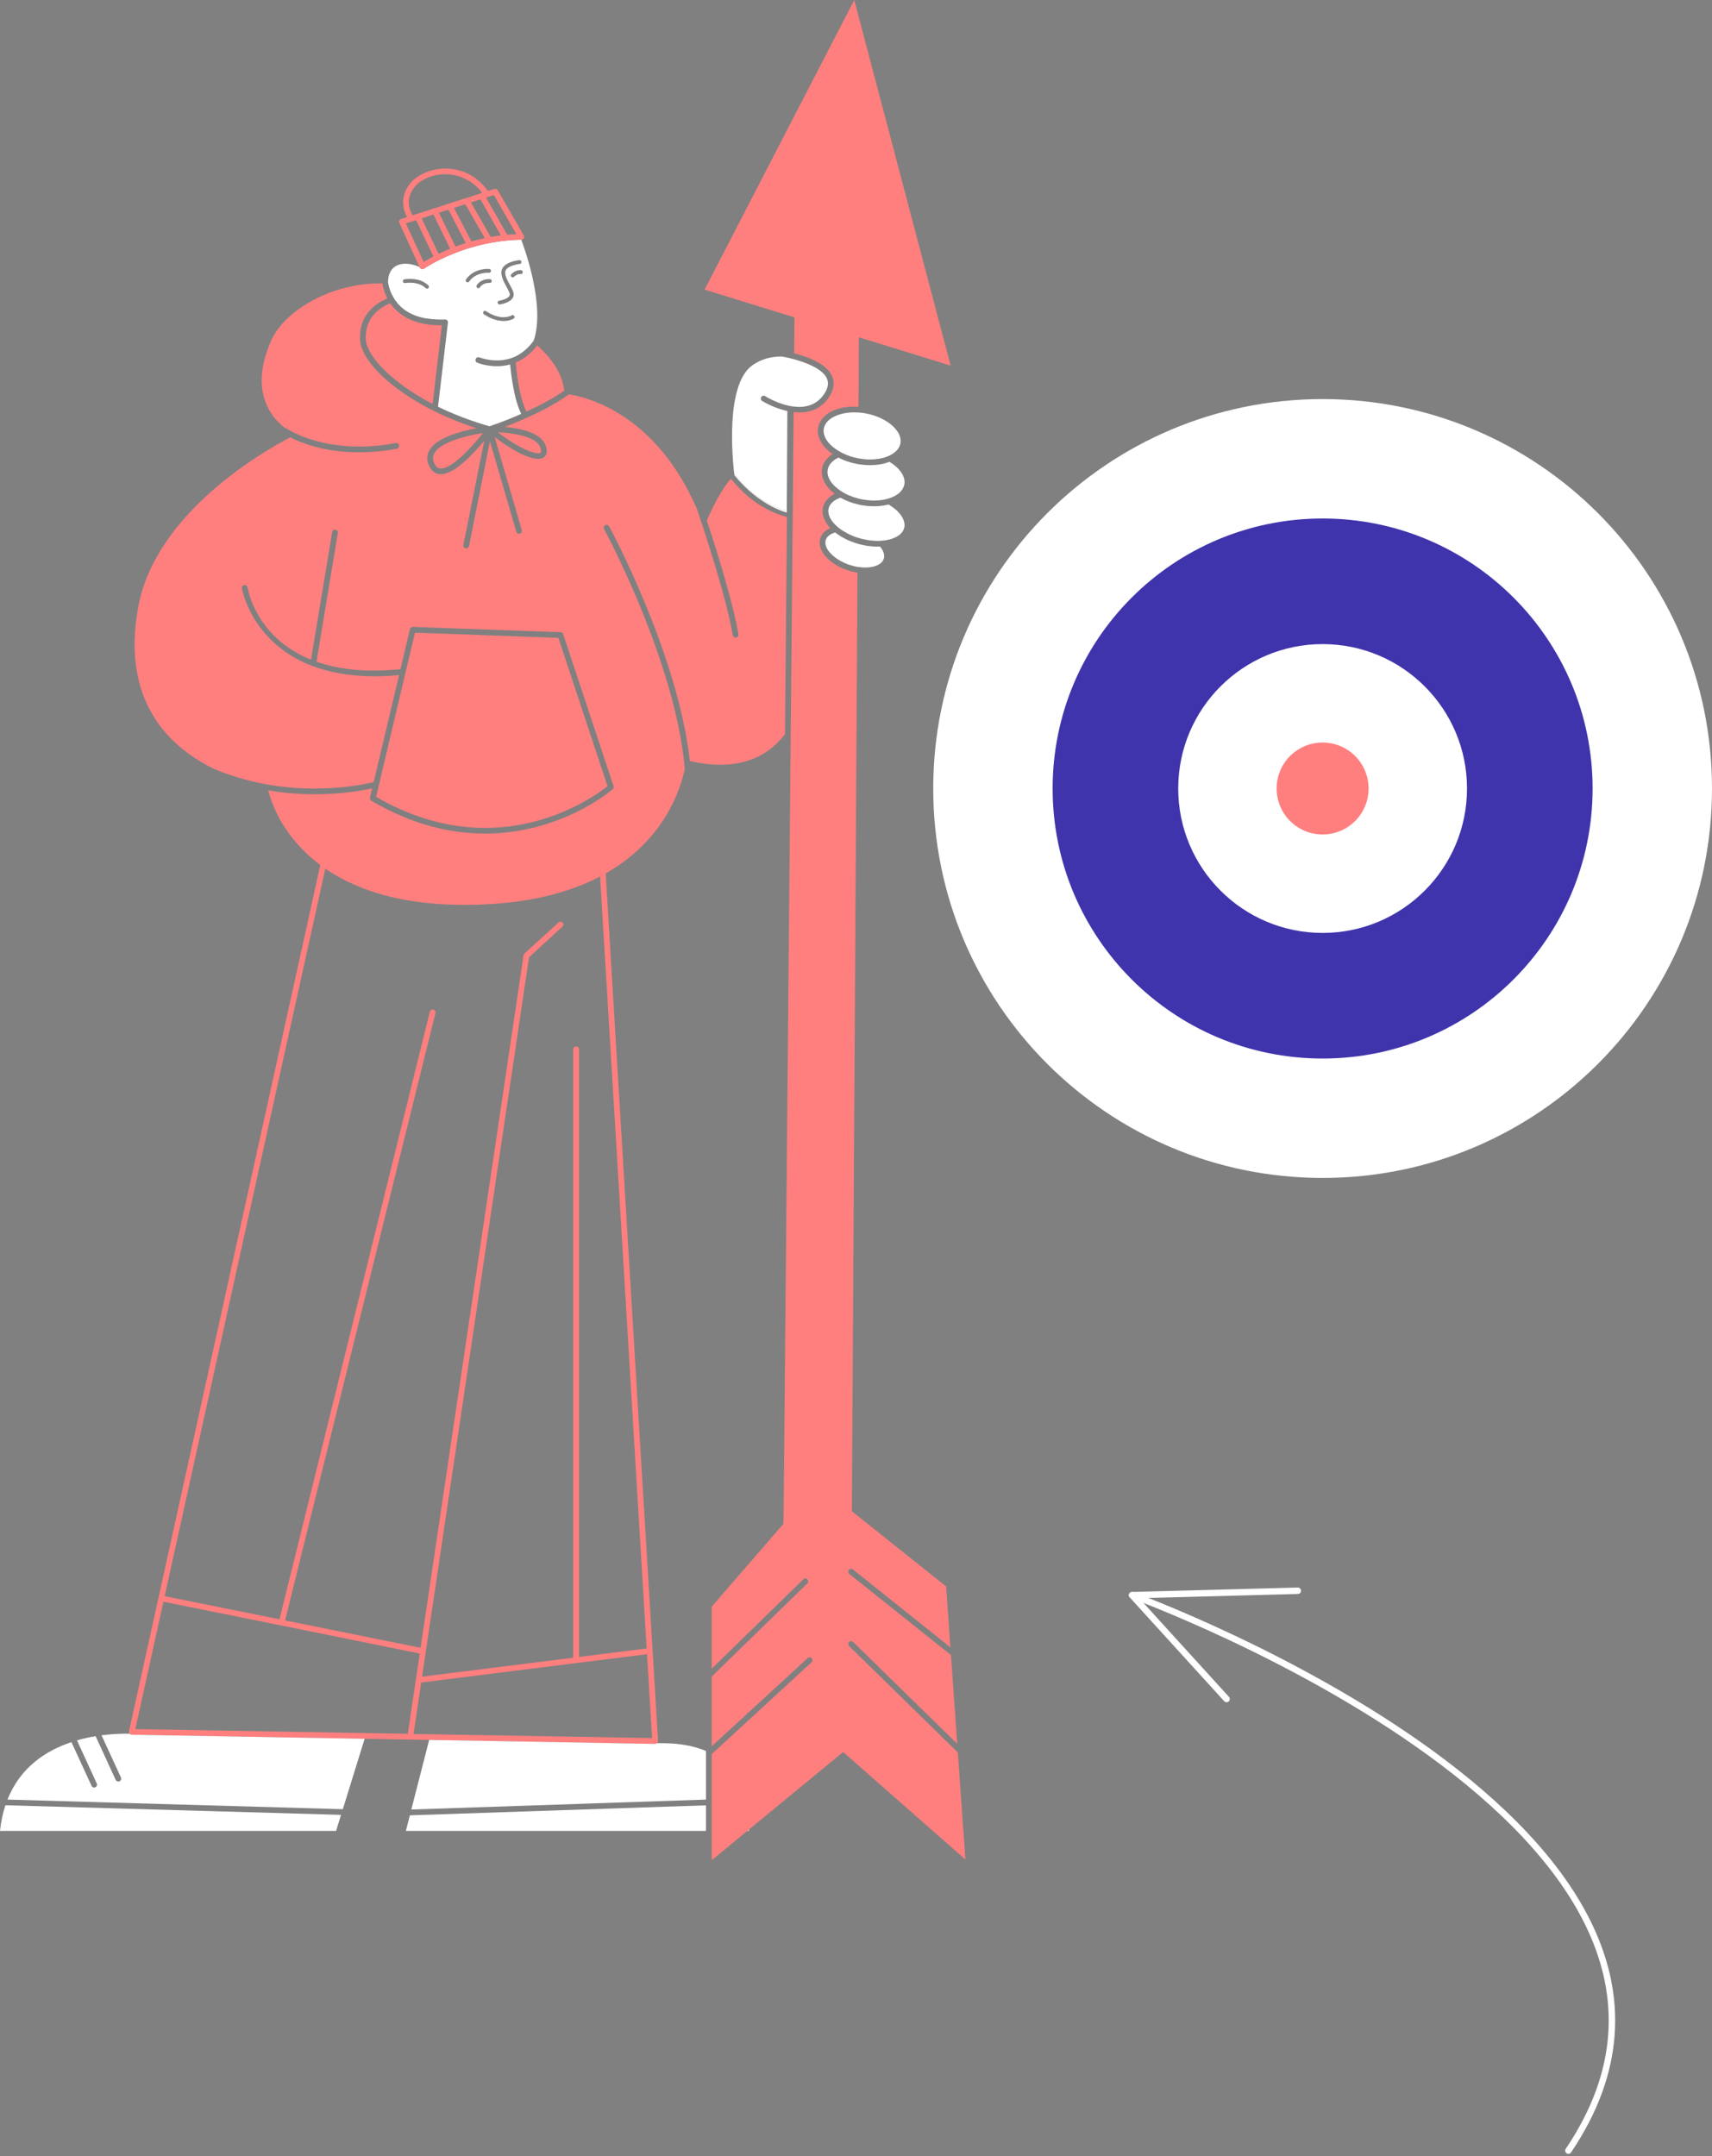 <svg width="266" height="335" viewBox="0 0 266 335" fill="none" xmlns="http://www.w3.org/2000/svg">
<rect x="0" y="0" width="266" height="335" fill="#808080" stroke="none"/>
<path d="M175.896 247.82C175.896 247.82 277.097 284.573 243.689 334.114" stroke="white" stroke-miterlimit="10" stroke-linecap="round" stroke-linejoin="round"/>
<path d="M201.647 247.133L175.896 247.82L190.577 263.954" stroke="white" stroke-miterlimit="10" stroke-linecap="round" stroke-linejoin="round"/>
<g clip-path="url(#clip0_292_561)">
<path d="M113.579 74.365C112.033 76.039 110.546 79.208 109.821 80.857C111.153 84.869 113.865 93.438 114.733 98.541C114.769 98.79 114.602 99.016 114.364 99.051C114.341 99.063 114.317 99.063 114.293 99.063C114.079 99.063 113.889 98.909 113.853 98.695C112.794 92.417 108.881 80.81 108.31 79.148C108.286 79.077 108.263 79.03 108.251 78.994C101.84 64.266 91.194 61.69 88.399 61.263C86.389 62.711 84.046 63.922 81.952 64.847C81.94 64.871 81.94 64.871 81.928 64.871C81.905 64.883 81.881 64.907 81.857 64.918C81.797 64.954 81.738 64.966 81.691 64.966C80.465 65.524 79.347 65.975 78.431 66.331C80.787 66.532 84.081 67.185 84.795 69.238C85.176 70.306 84.831 70.817 84.486 71.066C84.26 71.22 83.962 71.292 83.617 71.292C82.012 71.292 79.3 69.761 76.861 67.897L81.072 82.353C81.143 82.59 81.001 82.839 80.763 82.91C80.537 82.982 80.287 82.839 80.216 82.602L76.124 68.562L72.877 84.821C72.829 85.035 72.639 85.189 72.437 85.189C72.401 85.189 72.377 85.177 72.341 85.177C72.104 85.13 71.949 84.892 71.997 84.655L75.244 68.455C73.59 70.461 70.617 73.677 68.5 73.677C68.428 73.677 68.357 73.665 68.285 73.665C67.774 73.606 67.084 73.321 66.644 72.312C66.275 71.458 66.299 70.663 66.739 69.915C67.869 67.969 71.663 66.972 74.031 66.532C63.433 63.103 56.201 56.86 55.951 52.837C55.713 48.968 58.306 47.152 60.185 46.357C59.71 45.443 59.496 44.588 59.412 44.031C51.253 43.888 44.116 48.469 42.177 52.813C38.669 60.646 42.047 64.788 44.295 66.509H44.306C44.39 66.509 44.485 66.544 44.556 66.592C44.616 66.639 50.813 70.841 61.482 68.835C61.72 68.787 61.958 68.954 62.005 69.191C62.053 69.428 61.886 69.666 61.648 69.713C59.496 70.117 57.521 70.271 55.749 70.271C50.42 70.271 46.781 68.811 45.103 67.945C41.166 69.986 24.241 79.54 21.493 94.221C18.686 109.222 26.643 116.272 33.352 119.5C45.175 124.401 56.284 121.945 58.056 121.506L62.005 104.878C60.673 105.009 59.424 105.068 58.235 105.068C54.381 105.068 51.241 104.463 48.684 103.513C48.66 103.513 48.636 103.513 48.6 103.502C48.529 103.49 48.469 103.466 48.41 103.419C48.398 103.419 48.398 103.407 48.386 103.407C39.049 99.799 37.61 91.515 37.586 91.408C37.55 91.159 37.717 90.933 37.955 90.898C38.205 90.862 38.431 91.028 38.466 91.266C38.538 91.705 39.846 99.087 48.327 102.481L51.61 82.661C51.645 82.412 51.883 82.246 52.121 82.293C52.359 82.329 52.526 82.554 52.49 82.804L49.183 102.801C52.442 103.953 56.7 104.522 62.219 103.964L63.694 97.734C63.742 97.532 63.908 97.378 64.146 97.389L87.091 98.22C87.281 98.232 87.447 98.351 87.507 98.529L95.333 122.135C95.393 122.313 95.345 122.491 95.203 122.609C95.096 122.716 87.21 129.505 75.351 129.505C70.129 129.505 64.134 128.187 57.7 124.401C57.533 124.295 57.45 124.105 57.485 123.915L57.83 122.479C56.462 122.775 53.215 123.393 48.933 123.393C46.757 123.393 44.306 123.238 41.69 122.787C42.284 125.256 44.283 130.3 49.766 134.382L20.042 268.967C20.018 269.097 20.042 269.228 20.125 269.335L20.137 269.346C20.22 269.441 20.339 269.501 20.47 269.501L56.653 270.13L66.68 270.308L101.792 270.925C101.899 270.925 101.994 270.889 102.077 270.806C102.089 270.806 102.101 270.794 102.113 270.782C102.196 270.699 102.244 270.581 102.244 270.45L94.108 135.7V135.688C103.243 130.502 105.741 122.597 106.395 119.452C104.992 102.837 93.977 82.412 93.859 82.198C93.74 81.985 93.823 81.712 94.037 81.593C94.251 81.474 94.525 81.558 94.644 81.771C94.762 81.973 105.372 101.638 107.18 118.23C114.364 119.868 119.003 117.874 121.965 114.076L122.274 80.323C117.588 79.065 114.697 75.837 113.579 74.365ZM21.029 268.622L25.394 248.838L43.652 252.517L65.217 256.885L64.634 260.837C64.61 260.884 64.61 260.932 64.61 260.991L63.361 269.358L21.029 268.622ZM101.316 270.023L64.253 269.382L65.443 261.395L89.505 258.368L100.531 256.992L101.316 270.023ZM100.472 256.102L89.957 257.419V163.008C89.957 162.771 89.755 162.569 89.505 162.569C89.255 162.569 89.065 162.771 89.065 163.008V257.538L65.574 260.481L66.145 256.648C66.156 256.636 66.156 256.636 66.156 256.624V256.612C66.168 256.576 66.168 256.541 66.168 256.517L82.202 148.707L87.376 143.96C87.566 143.794 87.578 143.521 87.412 143.331C87.245 143.153 86.96 143.141 86.781 143.307L81.476 148.149C81.405 148.221 81.358 148.316 81.346 148.411L65.348 255.995L44.295 251.746L67.655 157.395C67.715 157.157 67.56 156.908 67.322 156.849C67.084 156.801 66.846 156.944 66.787 157.181L43.426 251.568L25.585 247.972L50.551 134.952C55.773 138.536 63.873 141.218 76.374 140.447C83.57 139.996 89.053 138.358 93.24 136.163L100.472 256.102Z" fill="#FF7F7F"/>
<path d="M87.662 60.694C85.83 61.963 83.724 63.067 81.797 63.945C80.668 61.773 80.228 57.525 80.132 56.326C81.381 55.804 82.583 54.843 83.463 53.656C85.794 55.733 87.376 58.094 87.662 60.694Z" fill="#FF7F7F"/>
<path d="M68.654 50.534L67.215 62.758C60.649 59.34 56.986 55.187 56.843 52.789C56.641 49.442 58.83 47.864 60.637 47.116C60.911 47.508 61.244 47.911 61.648 48.279C63.302 49.822 65.669 50.57 68.654 50.534Z" fill="#FF7F7F"/>
<path d="M80.989 37.242C78.039 37.29 75.363 37.812 73.115 38.477C71.057 39.094 69.368 39.829 68.131 40.447C66.704 41.17 65.907 41.717 65.883 41.728C65.811 41.788 65.716 41.811 65.633 41.811C65.585 41.811 65.55 41.811 65.514 41.8C65.383 41.764 65.276 41.669 65.217 41.55L65.181 41.479C62.517 40.328 60.292 41.135 60.292 43.841V43.853C60.304 43.912 60.316 43.983 60.328 44.054C60.376 44.304 60.447 44.6 60.554 44.921C60.661 45.265 60.816 45.645 61.042 46.036C61.149 46.238 61.268 46.44 61.411 46.654C61.411 46.654 61.422 46.654 61.422 46.666C61.47 46.713 61.518 46.748 61.565 46.796C61.553 46.808 61.553 46.808 61.541 46.808C61.732 47.093 61.981 47.377 62.267 47.639C63.599 48.885 65.478 49.549 67.869 49.621C67.881 49.633 67.881 49.633 67.893 49.621C68.238 49.656 68.595 49.656 68.963 49.633H69.13C69.273 49.621 69.392 49.68 69.487 49.775C69.57 49.87 69.618 50 69.594 50.131L68.059 63.186C70.391 64.325 73.067 65.37 76.041 66.224C76.552 66.058 78.55 65.381 80.989 64.301C79.847 62.047 79.395 58.083 79.264 56.623C78.55 56.825 77.849 56.896 77.218 56.896C75.505 56.896 74.233 56.385 74.149 56.35C73.923 56.255 73.816 55.994 73.912 55.768C73.995 55.543 74.257 55.436 74.494 55.531C74.518 55.531 76.957 56.504 79.466 55.626C79.478 55.626 79.502 55.614 79.514 55.614C80.739 55.187 81.928 54.261 82.797 53.086C82.832 53.039 82.88 52.979 82.916 52.92C84.771 47.579 81.488 38.559 80.989 37.242ZM66.561 44.767C66.501 44.826 66.43 44.85 66.359 44.85C66.275 44.85 66.204 44.826 66.144 44.767C64.967 43.615 62.957 43.971 62.933 43.971C62.778 44.007 62.624 43.9 62.588 43.734C62.564 43.58 62.671 43.425 62.826 43.39C62.921 43.378 65.169 42.974 66.561 44.351C66.68 44.458 66.68 44.648 66.561 44.767ZM77.575 46.713C77.92 46.666 78.979 46.404 79.193 45.894C79.3 45.645 78.99 45.099 78.705 44.565C78.336 43.888 77.92 43.129 77.896 42.357C77.872 40.696 80.584 40.423 80.703 40.411C80.858 40.399 81.013 40.518 81.024 40.672C81.048 40.838 80.929 40.981 80.763 41.004C80.739 41.004 78.467 41.254 78.491 42.346C78.503 42.974 78.883 43.663 79.228 44.28C79.621 44.992 79.966 45.609 79.74 46.131C79.359 47.033 77.837 47.271 77.658 47.294C77.646 47.306 77.635 47.306 77.623 47.306C77.468 47.306 77.349 47.2 77.325 47.045C77.301 46.891 77.409 46.737 77.575 46.713ZM72.889 43.734C72.841 43.817 72.746 43.865 72.651 43.865C72.591 43.865 72.532 43.841 72.484 43.805C72.341 43.71 72.318 43.532 72.413 43.39C73.709 41.586 75.922 41.776 76.017 41.788C76.183 41.8 76.302 41.942 76.29 42.108C76.267 42.274 76.136 42.381 75.957 42.381C75.945 42.369 73.995 42.215 72.889 43.734ZM74.566 44.636C74.518 44.731 74.423 44.778 74.316 44.778C74.268 44.778 74.209 44.767 74.161 44.731C74.019 44.636 73.983 44.458 74.066 44.316C74.233 44.066 74.447 43.853 74.709 43.698C75.375 43.283 76.112 43.366 76.148 43.366C76.314 43.378 76.421 43.532 76.409 43.687C76.386 43.853 76.243 43.971 76.088 43.959C76.076 43.948 75.505 43.9 75.018 44.209C74.839 44.316 74.685 44.458 74.566 44.636ZM79.811 49.502C79.775 49.526 79.204 49.87 78.241 49.87C78.134 49.87 78.015 49.87 77.884 49.858C77.884 49.858 77.884 49.858 77.872 49.846C77.147 49.787 76.243 49.526 75.184 48.825C75.065 48.754 75.03 48.576 75.089 48.458C75.089 48.446 75.089 48.434 75.101 48.422C75.196 48.279 75.375 48.244 75.517 48.339C77.92 49.929 79.442 49.039 79.502 48.992C79.645 48.908 79.823 48.956 79.906 49.098C80.001 49.229 79.954 49.419 79.811 49.502ZM80.894 42.571C80.358 42.512 79.882 42.998 79.871 42.998C79.811 43.058 79.74 43.093 79.656 43.093C79.585 43.093 79.514 43.069 79.454 43.01C79.335 42.891 79.335 42.713 79.442 42.595C79.466 42.559 80.144 41.871 80.965 41.978C81.131 42.001 81.239 42.144 81.227 42.31C81.203 42.476 81.06 42.595 80.894 42.571Z" fill="white"/>
<path d="M56.653 270.13L53.263 281.072L1.166 279.577C3.152 274.545 7.16 271.958 11.097 270.652L14.226 277.441C14.297 277.607 14.463 277.702 14.63 277.702C14.689 277.702 14.761 277.69 14.82 277.654C15.046 277.559 15.141 277.286 15.034 277.073L11.966 270.379C12.953 270.082 13.928 269.881 14.856 269.726L17.972 276.515C18.055 276.681 18.21 276.776 18.377 276.776C18.448 276.776 18.508 276.764 18.567 276.729C18.793 276.634 18.888 276.361 18.793 276.147L15.772 269.584C17.544 269.359 19.09 269.323 20.137 269.347C20.22 269.442 20.339 269.501 20.47 269.501L56.653 270.13Z" fill="white"/>
<path d="M52.989 281.95L52.216 284.443H0C0.155 282.983 0.44 281.654 0.845 280.455L52.989 281.95Z" fill="white"/>
<path d="M109.69 272.029V279.577L63.909 281.119L66.68 270.308L101.792 270.925C101.899 270.925 101.994 270.889 102.078 270.806C102.399 270.818 102.72 270.818 103.029 270.818C105.765 270.83 107.954 271.293 109.69 272.029Z" fill="white"/>
<path d="M109.69 280.467V284.443H63.064L63.682 282.022L109.69 280.467Z" fill="white"/>
<path d="M116.386 284.217C116.374 284.36 116.363 284.443 116.363 284.443H116.113L116.386 284.217Z" fill="white"/>
<path d="M81.381 36.578L77.337 29.552C77.23 29.362 77.016 29.279 76.814 29.35L75.815 29.67C74.209 27.451 71.925 26.229 69.332 26.181C67.037 26.157 64.682 27.154 63.575 28.697C62.017 30.857 62.743 32.827 63.242 33.729L62.315 34.026C62.196 34.062 62.1 34.145 62.053 34.263C61.993 34.382 61.993 34.513 62.053 34.631L65.181 41.479L65.217 41.55C65.276 41.669 65.383 41.764 65.514 41.8C65.55 41.811 65.585 41.811 65.633 41.811C65.716 41.811 65.811 41.788 65.883 41.728C65.907 41.716 66.704 41.17 68.131 40.447C69.368 39.829 71.057 39.094 73.115 38.476C75.363 37.812 78.039 37.29 80.989 37.242H81.001C81.155 37.242 81.298 37.159 81.381 37.017C81.453 36.886 81.453 36.708 81.381 36.578ZM64.289 29.219C65.241 27.902 67.227 27.036 69.32 27.071C71.521 27.107 73.495 28.127 74.923 29.955L74.78 30.015C74.756 30.015 74.732 30.015 74.709 30.026L72.508 30.75C72.484 30.75 72.472 30.75 72.449 30.762L72.353 30.786C72.33 30.786 72.318 30.798 72.294 30.81L69.856 31.593C69.844 31.605 69.844 31.605 69.832 31.605L69.725 31.64C69.713 31.64 69.701 31.652 69.689 31.652L67.572 32.341C67.56 32.341 67.536 32.341 67.524 32.352L67.382 32.388C67.37 32.388 67.37 32.4 67.358 32.4L64.884 33.207C64.872 33.207 64.848 33.207 64.836 33.219L64.694 33.255C64.682 33.255 64.682 33.266 64.67 33.266L64.111 33.444C63.73 32.839 62.897 31.142 64.289 29.219ZM65.823 40.708L63.064 34.714L64.027 34.406C64.063 34.406 64.087 34.394 64.123 34.37L64.658 34.204L67.346 39.841C66.668 40.197 66.156 40.494 65.823 40.708ZM68.143 39.438L65.514 33.931L67.346 33.326L69.939 38.643C69.273 38.904 68.678 39.177 68.143 39.438ZM70.772 38.31L68.202 33.053L69.677 32.578L72.365 37.764C71.794 37.942 71.271 38.132 70.772 38.31ZM73.246 37.503L70.534 32.305L72.306 31.735L75.327 36.993C74.602 37.135 73.912 37.313 73.246 37.503ZM76.243 36.815L73.174 31.451L74.649 30.976L77.825 36.566C77.278 36.637 76.766 36.72 76.243 36.815ZM78.8 36.471L75.517 30.703L75.731 30.632C75.755 30.62 75.779 30.62 75.803 30.608L76.743 30.299L80.228 36.376C79.74 36.4 79.264 36.423 78.8 36.471Z" fill="#FF7F7F"/>
<path d="M128.126 61.097C126.913 63.008 125.058 63.376 123.321 63.162C123.166 63.15 123.024 63.126 122.869 63.102C122.726 63.079 122.572 63.043 122.429 63.008C120.562 62.58 119.027 61.631 118.896 61.548C118.694 61.417 118.409 61.477 118.278 61.69C118.147 61.892 118.218 62.165 118.421 62.295C118.456 62.319 119.991 63.269 121.953 63.767C122.072 63.803 122.203 63.826 122.334 63.85L122.251 78.519V79.385C118.23 78.234 115.613 75.481 114.472 74.045C114.376 73.926 114.281 73.808 114.21 73.713C114.162 73.641 114.115 73.57 114.067 73.511C113.829 71.41 112.664 59.827 116.862 56.777C118.266 55.756 119.907 55.364 121.513 55.388C121.525 55.4 121.549 55.412 121.561 55.412C121.81 55.448 122.132 55.507 122.5 55.59C122.643 55.626 122.786 55.661 122.94 55.697C123.083 55.732 123.226 55.768 123.381 55.816C125.307 56.338 127.793 57.311 128.471 58.782C128.781 59.483 128.673 60.242 128.126 61.097Z" fill="white"/>
<path d="M122.25 79.385V79.623C122.25 79.623 118.087 78.685 114.114 73.843C114.114 73.843 114.103 73.724 114.067 73.511C114.114 73.57 114.162 73.641 114.21 73.713C114.281 73.807 114.376 73.926 114.471 74.045C115.613 75.481 118.23 78.234 122.25 79.385Z" fill="white"/>
<path d="M150 288.893L131.005 272.183L116.387 284.217L116.113 284.443L110.582 289V280.028C110.582 280.016 110.582 280.016 110.582 280.004V272.515L110.63 272.468L126.093 258.25C126.271 258.084 126.283 257.799 126.116 257.621C125.95 257.443 125.676 257.431 125.486 257.597L110.582 271.293V260.469L125.438 245.99C125.617 245.812 125.617 245.527 125.45 245.361C125.272 245.183 124.998 245.171 124.82 245.349L110.582 259.235V249.598L121.739 236.721L122.869 112.794V112.783L123.178 79.041L123.309 64.016C123.607 64.052 123.916 64.076 124.225 64.076C125.938 64.076 127.674 63.482 128.876 61.584C129.589 60.456 129.72 59.4 129.28 58.415C128.4 56.456 125.343 55.388 123.392 54.89L123.44 49.312V49.3L122.56 49.039L109.476 44.992L132.73 0L147.705 56.801L134.335 52.671L133.895 52.54V52.528L133.443 52.398L133.384 63.198C130.172 62.984 127.556 64.242 127.127 66.366C126.83 67.885 127.734 69.416 129.375 70.544C128.507 71.078 127.912 71.838 127.734 72.751C127.46 74.176 128.234 75.612 129.685 76.727C128.769 77.178 128.126 77.855 127.889 78.721C127.603 79.837 128.043 81.023 129.019 82.044C128.245 82.376 127.686 82.899 127.46 83.599C126.866 85.427 128.745 87.622 131.742 88.607C132.23 88.773 132.73 88.892 133.229 88.951L132.361 234.561V234.787L147.003 246.465L147.669 255.924L132.527 243.83C132.337 243.676 132.052 243.711 131.897 243.901C131.742 244.091 131.778 244.376 131.968 244.53L147.752 257.122L148.728 270.913L132.563 255.093C132.385 254.915 132.099 254.927 131.933 255.093C131.754 255.271 131.754 255.556 131.933 255.734L148.823 272.254L150 288.893Z" fill="#FF7F7F"/>
<path d="M137.38 86.4C137.38 86.542 137.356 86.685 137.309 86.827C137.107 87.421 136.488 87.86 135.537 88.061C135.097 88.156 134.621 88.18 134.121 88.156C133.978 88.156 133.836 88.144 133.681 88.121C133.538 88.109 133.384 88.097 133.229 88.073C132.837 88.002 132.42 87.895 132.016 87.765C129.578 86.958 127.877 85.177 128.305 83.872C128.483 83.326 129.03 82.934 129.768 82.721C130.684 83.445 131.873 84.062 133.253 84.465C133.348 84.489 133.443 84.525 133.55 84.548C133.598 84.56 133.657 84.572 133.705 84.584C133.848 84.62 134.002 84.655 134.145 84.691C134.894 84.845 135.644 84.916 136.357 84.916C136.476 84.916 136.607 84.916 136.726 84.904C137.154 85.415 137.38 85.925 137.38 86.4Z" fill="white"/>
<path d="M140.544 81.581C140.544 81.736 140.52 81.89 140.484 82.032C140.27 82.84 139.485 83.457 138.284 83.789C137.903 83.896 137.511 83.967 137.094 83.991C136.892 84.014 136.69 84.026 136.488 84.026C136.238 84.038 135.988 84.026 135.727 84.002C135.203 83.967 134.68 83.896 134.145 83.765C134.026 83.741 133.895 83.718 133.776 83.682C133.752 83.67 133.728 83.67 133.705 83.658C133.55 83.623 133.395 83.575 133.253 83.528C132.444 83.279 131.718 82.934 131.088 82.531H131.076C130.862 82.412 130.672 82.27 130.481 82.127C130.315 82.009 130.16 81.878 130.017 81.748C129.03 80.869 128.519 79.849 128.757 78.947C128.959 78.211 129.625 77.641 130.588 77.321C131.373 77.76 132.289 78.128 133.288 78.353C133.419 78.389 133.562 78.424 133.693 78.448C133.705 78.448 133.728 78.46 133.74 78.46C133.883 78.484 134.038 78.508 134.18 78.531C134.727 78.614 135.263 78.65 135.798 78.65C136.595 78.65 137.368 78.555 138.07 78.377C138.581 78.686 139.045 79.03 139.438 79.41C140.151 80.122 140.544 80.881 140.544 81.581Z" fill="white"/>
<path d="M140.544 74.9C140.544 75.03 140.532 75.161 140.508 75.291C140.33 76.169 139.568 76.905 138.367 77.344C138.308 77.368 138.248 77.392 138.177 77.404C137.975 77.487 137.76 77.546 137.535 77.582H137.523C137.273 77.653 137.023 77.689 136.749 77.712H136.738C135.929 77.807 135.072 77.772 134.18 77.617C134.073 77.605 133.978 77.594 133.871 77.57C133.823 77.558 133.788 77.558 133.74 77.534C133.586 77.51 133.443 77.475 133.288 77.427C132.848 77.321 132.432 77.178 132.027 77H132.016C131.754 76.905 131.528 76.787 131.29 76.656H131.278C131.088 76.549 130.897 76.442 130.719 76.324C129.244 75.386 128.376 74.104 128.614 72.929C128.768 72.158 129.375 71.517 130.267 71.09C131.088 71.517 132.039 71.861 133.086 72.063C133.169 72.075 133.241 72.099 133.324 72.111C133.479 72.134 133.621 72.158 133.776 72.17C133.919 72.194 134.073 72.205 134.216 72.217C134.549 72.253 134.87 72.265 135.191 72.265C136.226 72.265 137.213 72.111 138.07 71.79C138.117 71.778 138.153 71.754 138.189 71.743C139.628 72.597 140.544 73.772 140.544 74.9Z" fill="white"/>
<path d="M139.938 68.514C139.938 68.645 139.926 68.776 139.902 68.906C139.747 69.654 139.164 70.307 138.249 70.746C138.094 70.829 137.939 70.9 137.761 70.959C137.737 70.971 137.725 70.971 137.701 70.983C137.499 71.054 137.273 71.126 137.047 71.173C136.179 71.387 135.215 71.434 134.216 71.339C134.074 71.315 133.919 71.292 133.776 71.268C133.634 71.256 133.479 71.232 133.336 71.197C133.312 71.197 133.289 71.185 133.265 71.185C132.646 71.066 132.052 70.888 131.504 70.663C131.278 70.568 131.064 70.473 130.85 70.366C130.66 70.271 130.493 70.176 130.315 70.069C128.721 69.12 127.758 67.779 128.007 66.544C128.305 65.037 130.315 64.064 132.753 64.064C132.956 64.064 133.158 64.076 133.372 64.088C133.526 64.1 133.669 64.111 133.824 64.123C133.967 64.135 134.109 64.159 134.264 64.183C134.383 64.206 134.514 64.23 134.645 64.254C137.654 64.847 139.938 66.734 139.938 68.514Z" fill="white"/>
<path d="M94.394 122.135C92.407 123.725 77.48 134.822 58.437 123.796L62.993 104.546L64.479 98.291L86.757 99.099L94.394 122.135Z" fill="#FF7F7F"/>
<path d="M75.042 67.269C73.353 69.405 70.129 72.965 68.381 72.775C68.131 72.752 67.762 72.633 67.465 71.957C67.203 71.375 67.227 70.853 67.513 70.366C68.524 68.621 72.627 67.648 75.042 67.269Z" fill="#FF7F7F"/>
<path d="M83.986 70.331C83.403 70.722 80.787 69.796 77.349 67.15C79.704 67.257 83.356 67.803 83.951 69.523C84.093 69.939 84.105 70.248 83.986 70.331Z" fill="#FF7F7F"/>
</g>
<g clip-path="url(#clip1_292_561)">
<path d="M205.5 183C238.913 183 266 155.913 266 122.5C266 89.087 238.913 62 205.5 62C172.087 62 145 89.087 145 122.5C145 155.913 172.087 183 205.5 183Z" fill="white"/>
<path d="M205.5 164.449C228.668 164.449 247.449 145.668 247.449 122.5C247.449 99.332 228.668 80.551 205.5 80.551C182.332 80.551 163.551 99.332 163.551 122.5C163.551 145.668 182.332 164.449 205.5 164.449Z" fill="#4034AC"/>
<path d="M205.5 144.935C217.891 144.935 227.935 134.891 227.935 122.5C227.935 110.11 217.891 100.065 205.5 100.065C193.11 100.065 183.065 110.11 183.065 122.5C183.065 134.891 193.11 144.935 205.5 144.935Z" fill="white"/>
<path d="M205.5 129.643C209.445 129.643 212.643 126.445 212.643 122.5C212.643 118.555 209.445 115.356 205.5 115.356C201.555 115.356 198.356 118.555 198.356 122.5C198.356 126.445 201.555 129.643 205.5 129.643Z" fill="#FF7F7F"/>
</g>
<defs>
<clipPath id="clip0_292_561">
<rect width="150" height="289" fill="white"/>
</clipPath>
<clipPath id="clip1_292_561">
<rect width="121" height="121" fill="white" transform="translate(145 62)"/>
</clipPath>
</defs>
</svg>